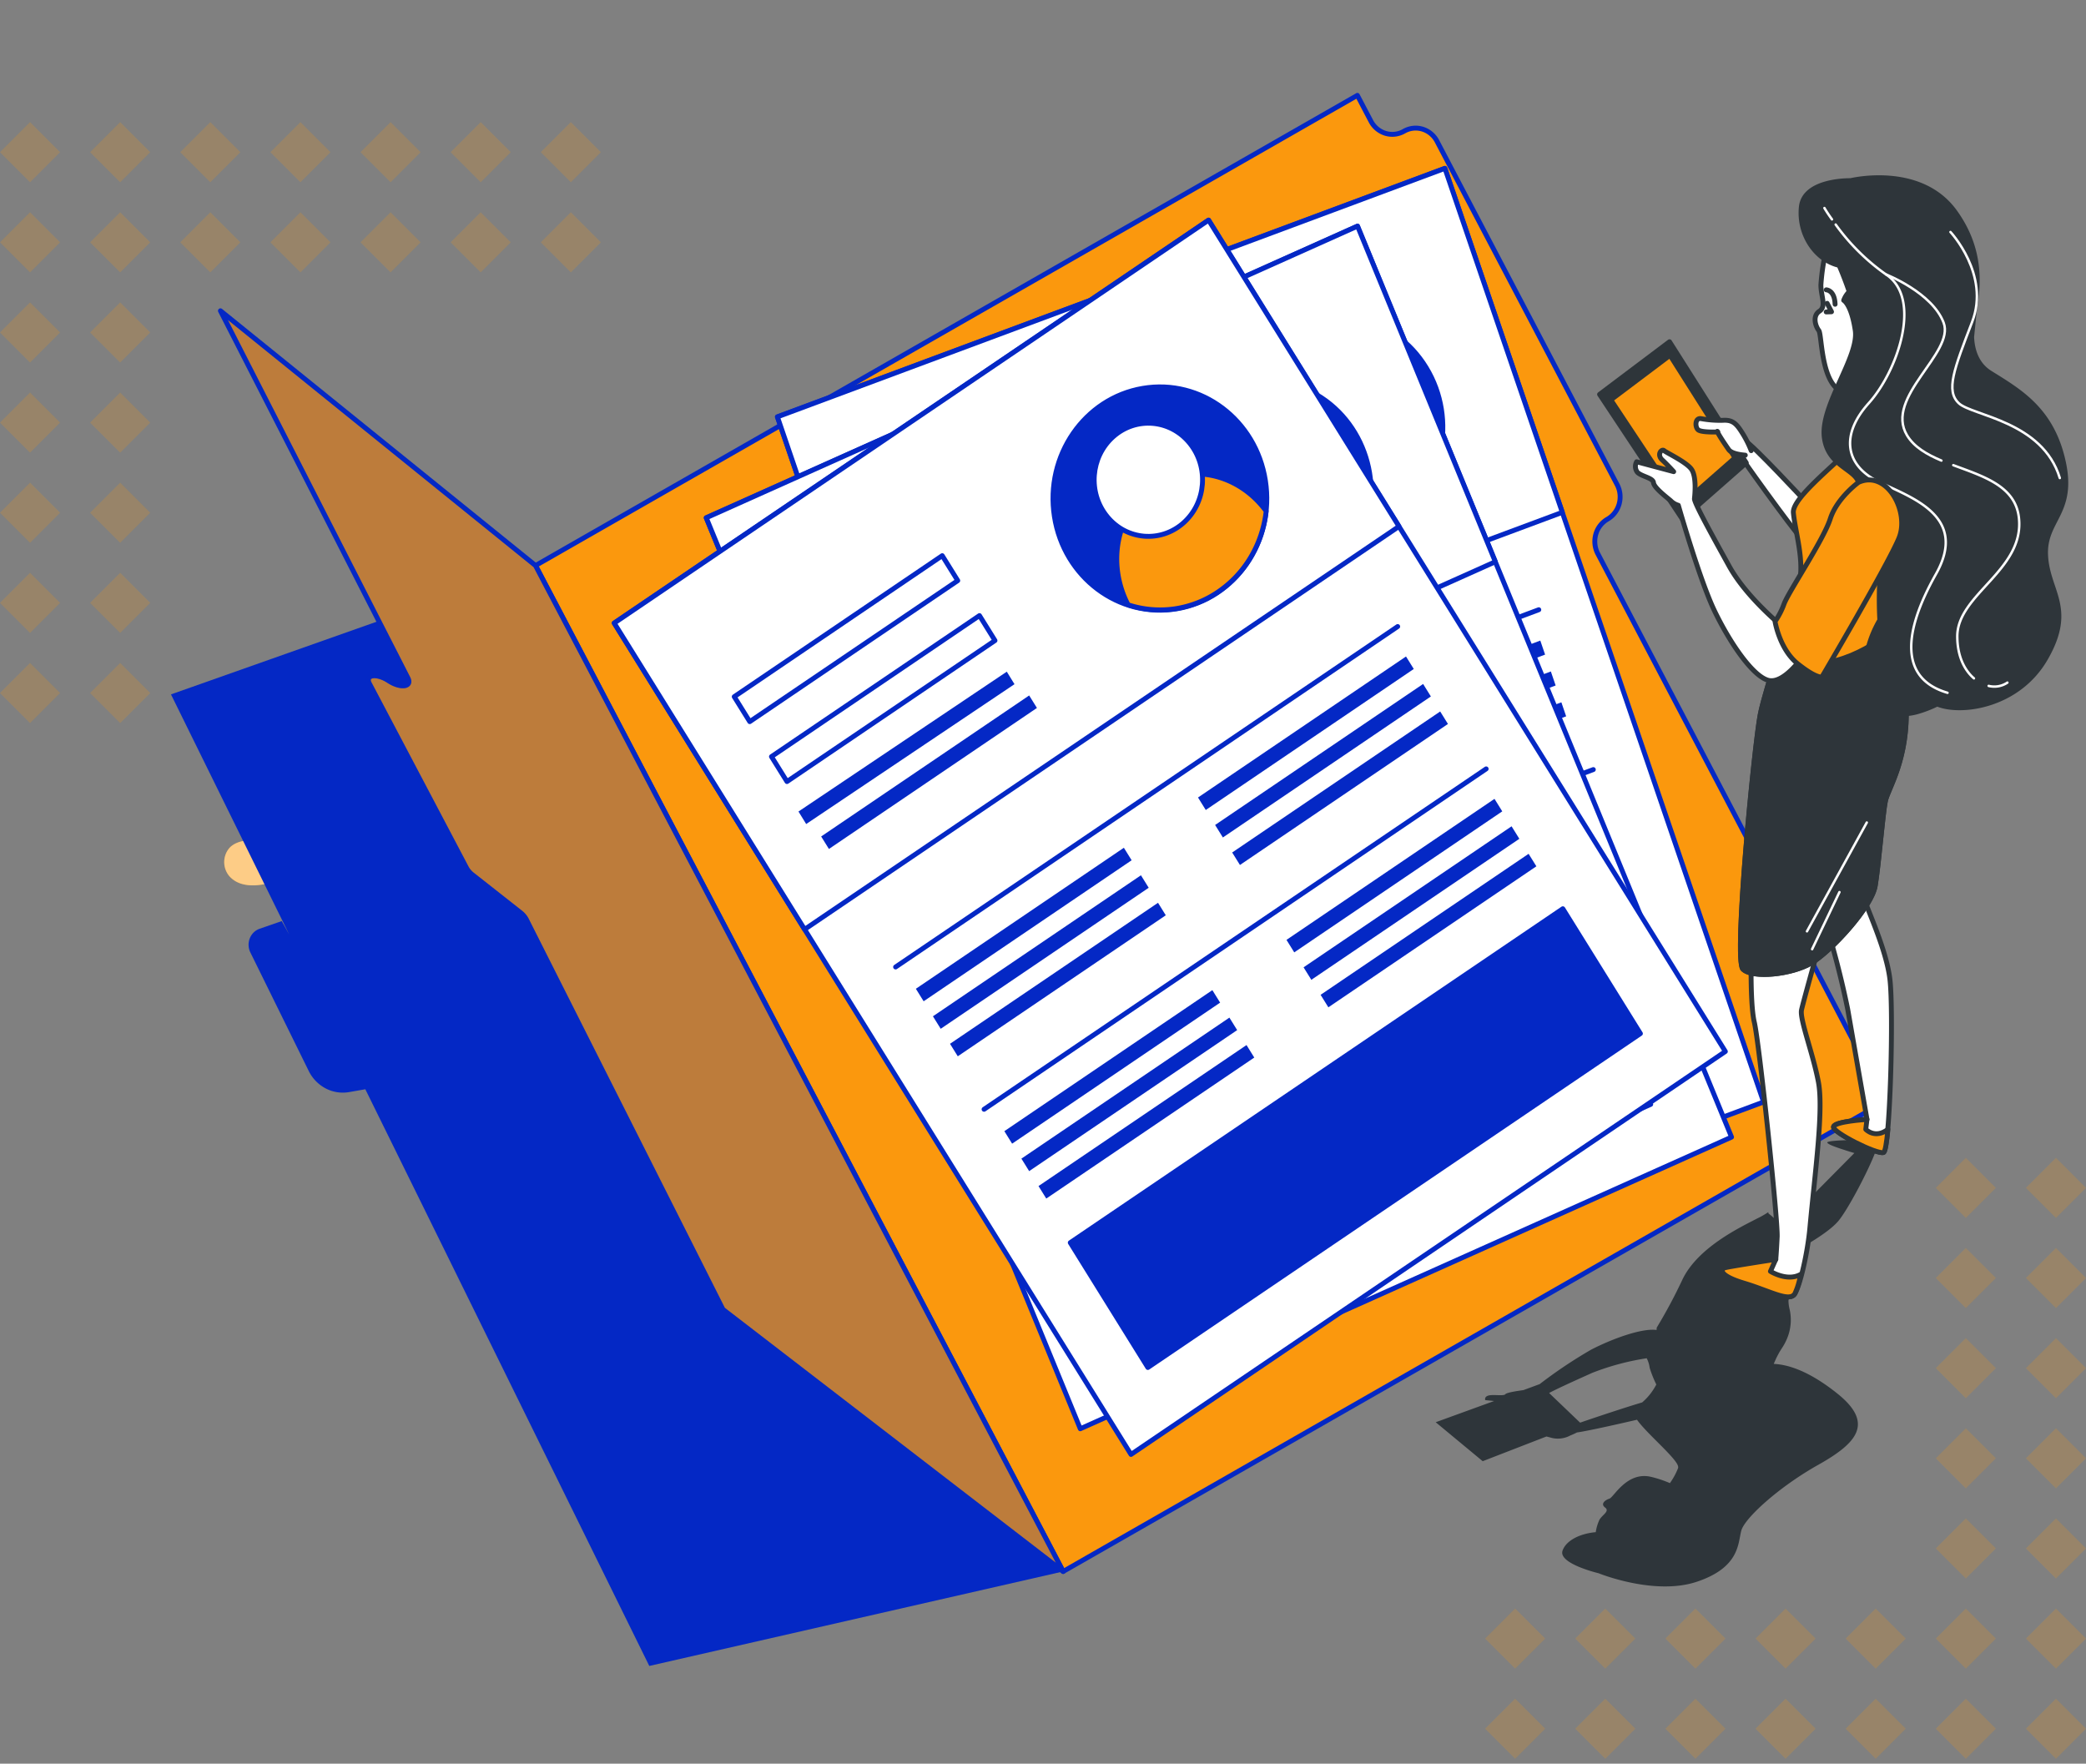 <svg width="427" height="361" fill="none" xmlns="http://www.w3.org/2000/svg"><rect width="100%" height="100%" fill="#808080" stroke="none"/><path d="M116.078 143.52s4.815-3.967 6.048-6.515c1.052-2.168 1.814-5.237.726-7.576a4.3 4.3 0 0 0-1.02-1.442 4.081 4.081 0 0 0-1.493-.884 3.959 3.959 0 0 0-3.336.395c-2.965 1.894-3.283 8.522-2.53 11.647.063.275 1.56 4.451 1.605 4.375ZM71.58 176.598c.191.19 3.628 2.785 3.628 2.718 0-.066 1.95-6.079 1.623-8.911-.272-2.415-1.26-5.417-3.382-6.714a4.048 4.048 0 0 0-1.613-.626 3.959 3.959 0 0 0-1.718.115 4.067 4.067 0 0 0-1.524.834c-.446.387-.81.867-1.067 1.41-1.45 3.314 1.75 8.968 4.054 11.174ZM172.436 149.534s-17.619 18.996-17.528 42.358c.09 23.362 17.882 42.169 17.882 42.169s17.619-18.996 17.52-42.33c-.1-23.333-17.874-42.197-17.874-42.197Z" fill="#FB980D"/><path d="M147.308 205.841c.235-.263.451-.545.644-.843 1.279-2.026 2.376-4.981 1.551-7.405a4.38 4.38 0 0 0-.849-1.561 4.157 4.157 0 0 0-1.384-1.065 3.978 3.978 0 0 0-3.362-.026c-2.394 1.184-3.573 5.19-3.827 8.466a33.714 33.714 0 0 0-2.548-.53c-.317-.748-.635-1.496-.961-2.244-.327-.748-.59-1.563-.907-2.349-.426-1.165-.807-2.386-1.188-3.608 1.397-.653 5.441-2.632 6.964-4.384 1.524-1.752 3.075-4.546 2.612-7.074a4.427 4.427 0 0 0-.611-1.68 4.236 4.236 0 0 0-1.215-1.274 4.033 4.033 0 0 0-1.606-.645 3.948 3.948 0 0 0-1.719.095c-3.346 1.032-5.314 7.282-5.377 10.53 0 .104 0 .796.118 1.62-.336-1.212-.68-2.406-.98-3.637-.861-3.494-1.632-7.083-2.421-10.672-.163-.748-.335-1.496-.508-2.245 1.179-.539 5.596-2.651 7.182-4.479 1.587-1.827 3.065-4.545 2.603-7.074a4.422 4.422 0 0 0-.609-1.682 4.212 4.212 0 0 0-1.214-1.275 4.018 4.018 0 0 0-1.608-.645 3.937 3.937 0 0 0-1.72.099c-3.337 1.032-5.305 7.282-5.377 10.53 0 .123.063.947.145 1.894-.453-1.951-.907-3.883-1.46-5.786a78.102 78.102 0 0 0-3.292-9.584c.417-.189 5.641-2.547 7.4-4.583 1.56-1.809 3.074-4.555 2.611-7.083a4.42 4.42 0 0 0-.613-1.678 4.229 4.229 0 0 0-1.215-1.272 4.039 4.039 0 0 0-1.605-.646 3.97 3.97 0 0 0-1.717.092c-3.346 1.042-5.314 7.282-5.378 10.54 0 .227.254 3.201.381 4.261v-.113a57.174 57.174 0 0 0-4.797-8.656 75.647 75.647 0 0 0-5.296-7.017c-1.732-2.093-3.445-3.892-4.978-5.473a81.48 81.48 0 0 0-2.339-2.311h.072c.064 0-1.632-4.063-1.759-4.309-1.569-2.841-6.175-7.301-9.585-6.525a4.08 4.08 0 0 0-1.553.787 4.276 4.276 0 0 0-1.11 1.379 4.491 4.491 0 0 0-.23 3.516c.762 2.444 3.355 4.101 5.559 4.887 2.203.786 7.182.426 8.397.312a81.648 81.648 0 0 1 2.394 2.453c1.487 1.619 3.156 3.447 4.842 5.568.454.568.907 1.193 1.37 1.79-.971-.843-2.322-1.97-2.467-2.064-2.63-1.752-8.696-3.514-11.38-1.184-.435.4-.785.891-1.026 1.442a4.467 4.467 0 0 0-.376 1.753 4.47 4.47 0 0 0 .341 1.761c.23.556.57 1.055.997 1.464 1.75 1.8 4.779 2.017 7.082 1.667 2.304-.35 6.702-3.172 7.627-3.788.997 1.345 1.995 2.746 2.947 4.271a56.169 56.169 0 0 1 4.534 8.646c.072.18.127.369.19.54-.408-.502-2.856-3.088-3.056-3.249-2.43-2.036-8.27-4.479-11.181-2.471a4.232 4.232 0 0 0-1.175 1.313 4.432 4.432 0 0 0-.56 1.7 4.491 4.491 0 0 0 .153 1.79c.171.579.456 1.114.839 1.57 1.55 1.989 4.534 2.557 6.864 2.462 2.721-.095 7.962-2.841 8.162-2.983a77.559 77.559 0 0 1 2.983 9.347c.598 2.348 1.115 4.735 1.614 7.178-.544-.644-2.829-3.04-3.011-3.201-2.43-2.036-8.27-4.479-11.19-2.471a4.25 4.25 0 0 0-1.172 1.314 4.448 4.448 0 0 0-.559 1.699 4.509 4.509 0 0 0 .152 1.79c.17.578.455 1.113.836 1.57 1.56 1.988 4.534 2.557 6.873 2.462 2.612-.095 7.69-2.737 8.162-2.964.226 1.098.453 2.197.671 3.305.716 3.598 1.414 7.216 2.203 10.757.281 1.231.59 2.434.907 3.637-.852-.947-2.439-2.604-2.584-2.728-2.431-2.045-8.279-4.488-11.19-2.481a4.238 4.238 0 0 0-1.176 1.314 4.433 4.433 0 0 0-.56 1.699 4.494 4.494 0 0 0 .153 1.791c.171.579.457 1.114.839 1.57 1.551 1.998 4.534 2.556 6.865 2.471 2.33-.085 6.647-2.216 7.853-2.841.535 1.998 1.097 3.968 1.75 5.881.299.814.544 1.667.907 2.434l.498 1.221-.68-.066s0 1.146.064 2.992c-2.567-1.893-6.266-3.551-8.669-2.395-.52.268-.98.648-1.351 1.114a4.396 4.396 0 0 0-.799 1.591 4.523 4.523 0 0 0-.109 1.794c.084.599.289 1.173.599 1.684.155.273.334.53.535.767a17.122 17.122 0 0 0 3.319 7.718c.127.152 1.868 1.837 2.784 2.671-.907-.493-1.759-.947-2.666-1.525-1.306-.757-2.666-1.6-3.99-2.415l-2.113-1.411c-.698-.445-1.315-.947-1.986-1.439-.97-.729-1.931-1.525-2.892-2.33.816-1.344 3.155-5.331 3.5-7.661.344-2.329.154-5.568-1.569-7.405a4.15 4.15 0 0 0-1.391-1.056 3.98 3.98 0 0 0-3.366 0 4.15 4.15 0 0 0-1.391 1.056c-2.24 2.841-.581 9.138 1.079 11.894.054.085.462.634.907 1.269a128.79 128.79 0 0 1-2.721-2.462c-2.557-2.424-5.096-4.972-7.653-7.51l-1.56-1.543c.698-1.127 3.265-5.426 3.627-7.86.363-2.434.155-5.568-1.559-7.415a4.144 4.144 0 0 0-1.392-1.056 3.975 3.975 0 0 0-3.365 0 4.14 4.14 0 0 0-1.392 1.056c-2.24 2.841-.58 9.129 1.08 11.885.054.104.544.748 1.097 1.467-1.406-1.354-2.82-2.699-4.271-3.977a73.068 73.068 0 0 0-7.808-6.098c.245-.398 3.355-5.379 3.754-8.088.345-2.405.154-5.568-1.569-7.405-.386-.45-.86-.81-1.388-1.056a3.983 3.983 0 0 0-1.681-.374c-.58 0-1.152.128-1.68.374a4.135 4.135 0 0 0-1.39 1.056c-2.249 2.841-.589 9.138 1.07 11.894.118.189 1.914 2.528 2.576 3.333l-.1-.066a52.616 52.616 0 0 0-8.57-4.46 72.169 72.169 0 0 0-8.16-2.841c-2.558-.748-4.934-1.26-7.037-1.705a129.107 129.107 0 0 0-3.183-.577h.063c.045 0-3.51-2.453-3.754-2.576-2.784-1.449-8.996-2.529-11.435.076a4.354 4.354 0 0 0-.876 1.546 4.5 4.5 0 0 0 .318 3.499c.285.527.673.986 1.138 1.347 1.932 1.6 4.96 1.487 7.255.88 2.294-.606 6.212-3.787 7.164-4.583a98.62 98.62 0 0 1 3.3.672c2.095.483 4.453 1.052 6.974 1.894.68.218 1.396.474 2.095.701-1.26-.132-2.984-.303-3.156-.303-3.11.066-9.068 2.083-10.111 5.578a4.483 4.483 0 0 0-.1 1.793 4.42 4.42 0 0 0 .61 1.679c.314.508.727.942 1.213 1.272.485.33 1.032.55 1.605.644 2.421.493 5.06-1.07 6.792-2.689 1.732-1.62 3.908-6.506 4.362-7.576 1.541.54 3.11 1.136 4.706 1.894a52.65 52.65 0 0 1 8.37 4.593c.154.104.3.236.453.341-.607-.18-4.017-.947-4.262-.947-3.101-.303-9.267 1.022-10.637 4.375a4.468 4.468 0 0 0 .134 3.503 4.27 4.27 0 0 0 1.065 1.406c.446.385.964.668 1.522.829 2.358.767 5.142-.483 7.037-1.894 2.185-1.628 5.114-6.998 5.223-7.197a72.96 72.96 0 0 1 7.427 6.08c1.74 1.619 3.446 3.324 5.141 5.057-.798-.218-3.962-.947-4.198-.947-3.102-.303-9.268 1.023-10.637 4.375a4.491 4.491 0 0 0 .137 3.505 4.291 4.291 0 0 0 1.063 1.408c.446.386.963.671 1.52.835 2.358.767 5.142-.483 7.037-1.894 2.131-1.591 4.96-6.714 5.205-7.15l2.304 2.368c2.493 2.595 4.987 5.208 7.526 7.708.907.862 1.814 1.686 2.666 2.51-1.206-.284-3.409-.767-3.627-.786-3.11-.294-9.268 1.032-10.646 4.384a4.478 4.478 0 0 0 .137 3.502c.257.541.619 1.02 1.064 1.405.445.385.963.669 1.519.832 2.349.767 5.142-.483 7.037-1.894 1.895-1.411 4.371-5.682 5.051-6.885a99.808 99.808 0 0 0 4.534 3.892c.68.512 1.342 1.08 2.022 1.535l2.004 1.401c1.397.947 2.721 1.752 4.027 2.557.662.417 1.296.786 1.949 1.184-1.179-.483-3.056-1.212-3.237-1.26-3.02-.786-9.313-.454-11.154 2.642a4.48 4.48 0 0 0-.363 3.494c.178.576.47 1.107.858 1.558.387.45.862.81 1.391 1.056 2.213 1.137 5.151.341 7.255-.757 2.285-1.212 5.731-5.682 6.148-6.213 1.605.947 3.174 1.894 4.652 2.69a202.14 202.14 0 0 0 10.084 5.284c8.705 7.86 20.956 8.731 20.956 8.731s.644-15.322-7.989-25.407a30.244 30.244 0 0 0-10.737-7.756Zm-15.533 14.934c.272-.625 2.358-5.493 2.503-8.239.48-.095.97-.199 1.441-.312a36.268 36.268 0 0 0 5.441 13.494c-1.587-.786-3.3-1.657-5.114-2.623-1.397-.72-2.82-1.496-4.271-2.32ZM211.502 202.905s-14.682.474-23.668 10.218c-8.987 9.745-8.869 25.086-8.869 25.086s14.681-.474 23.659-10.218c8.977-9.745 8.878-25.086 8.878-25.086Z" fill="#FB980D"/><g opacity=".5" fill="#fff"><path d="M116.078 143.52s4.815-3.967 6.048-6.515c1.052-2.168 1.814-5.237.726-7.576a4.3 4.3 0 0 0-1.02-1.442 4.081 4.081 0 0 0-1.493-.884 3.959 3.959 0 0 0-3.336.395c-2.965 1.894-3.283 8.522-2.53 11.647.063.275 1.56 4.451 1.605 4.375ZM71.58 176.598c.191.19 3.628 2.785 3.628 2.718 0-.066 1.95-6.079 1.623-8.911-.272-2.415-1.26-5.417-3.382-6.714a4.048 4.048 0 0 0-1.613-.626 3.959 3.959 0 0 0-1.718.115 4.067 4.067 0 0 0-1.524.834c-.446.387-.81.867-1.067 1.41-1.45 3.314 1.75 8.968 4.054 11.174ZM172.436 149.534s-17.619 18.996-17.528 42.358c.09 23.362 17.882 42.169 17.882 42.169s17.619-18.996 17.52-42.33c-.1-23.333-17.874-42.197-17.874-42.197Z"/><path d="M147.308 205.841c.235-.263.451-.545.644-.843 1.279-2.026 2.376-4.981 1.551-7.405a4.38 4.38 0 0 0-.849-1.561 4.157 4.157 0 0 0-1.384-1.065 3.978 3.978 0 0 0-3.362-.026c-2.394 1.184-3.573 5.19-3.827 8.466a33.714 33.714 0 0 0-2.548-.53c-.317-.748-.635-1.496-.961-2.244-.327-.748-.59-1.563-.907-2.349-.426-1.165-.807-2.386-1.188-3.608 1.397-.653 5.441-2.632 6.964-4.384 1.524-1.752 3.075-4.546 2.612-7.074a4.427 4.427 0 0 0-.611-1.68 4.236 4.236 0 0 0-1.215-1.274 4.033 4.033 0 0 0-1.606-.645 3.948 3.948 0 0 0-1.719.095c-3.346 1.032-5.314 7.282-5.377 10.53 0 .104 0 .796.118 1.62-.336-1.212-.68-2.406-.98-3.637-.861-3.494-1.632-7.083-2.421-10.672-.163-.748-.335-1.496-.508-2.245 1.179-.539 5.596-2.651 7.182-4.479 1.587-1.827 3.065-4.545 2.603-7.074a4.422 4.422 0 0 0-.609-1.682 4.212 4.212 0 0 0-1.214-1.275 4.018 4.018 0 0 0-1.608-.645 3.937 3.937 0 0 0-1.72.099c-3.337 1.032-5.305 7.282-5.377 10.53 0 .123.063.947.145 1.894-.453-1.951-.907-3.883-1.46-5.786a78.102 78.102 0 0 0-3.292-9.584c.417-.189 5.641-2.547 7.4-4.583 1.56-1.809 3.074-4.555 2.611-7.083a4.42 4.42 0 0 0-.613-1.678 4.229 4.229 0 0 0-1.215-1.272 4.039 4.039 0 0 0-1.605-.646 3.97 3.97 0 0 0-1.717.092c-3.346 1.042-5.314 7.282-5.378 10.54 0 .227.254 3.201.381 4.261v-.113a57.174 57.174 0 0 0-4.797-8.656 75.647 75.647 0 0 0-5.296-7.017c-1.732-2.093-3.445-3.892-4.978-5.473a81.48 81.48 0 0 0-2.339-2.311h.072c.064 0-1.632-4.063-1.759-4.309-1.569-2.841-6.175-7.301-9.585-6.525a4.08 4.08 0 0 0-1.553.787 4.276 4.276 0 0 0-1.11 1.379 4.491 4.491 0 0 0-.23 3.516c.762 2.444 3.355 4.101 5.559 4.887 2.203.786 7.182.426 8.397.312a81.648 81.648 0 0 1 2.394 2.453c1.487 1.619 3.156 3.447 4.842 5.568.454.568.907 1.193 1.37 1.79-.971-.843-2.322-1.97-2.467-2.064-2.63-1.752-8.696-3.514-11.38-1.184-.435.4-.785.891-1.026 1.442a4.467 4.467 0 0 0-.376 1.753 4.47 4.47 0 0 0 .341 1.761c.23.556.57 1.055.997 1.464 1.75 1.8 4.779 2.017 7.082 1.667 2.304-.35 6.702-3.172 7.627-3.788.997 1.345 1.995 2.746 2.947 4.271a56.169 56.169 0 0 1 4.534 8.646c.072.18.127.369.19.54-.408-.502-2.856-3.088-3.056-3.249-2.43-2.036-8.27-4.479-11.181-2.471a4.232 4.232 0 0 0-1.175 1.313 4.432 4.432 0 0 0-.56 1.7 4.491 4.491 0 0 0 .153 1.79c.171.579.456 1.114.839 1.57 1.55 1.989 4.534 2.557 6.864 2.462 2.721-.095 7.962-2.841 8.162-2.983a77.559 77.559 0 0 1 2.983 9.347c.598 2.348 1.115 4.735 1.614 7.178-.544-.644-2.829-3.04-3.011-3.201-2.43-2.036-8.27-4.479-11.19-2.471a4.25 4.25 0 0 0-1.172 1.314 4.448 4.448 0 0 0-.559 1.699 4.509 4.509 0 0 0 .152 1.79c.17.578.455 1.113.836 1.57 1.56 1.988 4.534 2.557 6.873 2.462 2.612-.095 7.69-2.737 8.162-2.964.226 1.098.453 2.197.671 3.305.716 3.598 1.414 7.216 2.203 10.757.281 1.231.59 2.434.907 3.637-.852-.947-2.439-2.604-2.584-2.728-2.431-2.045-8.279-4.488-11.19-2.481a4.238 4.238 0 0 0-1.176 1.314 4.433 4.433 0 0 0-.56 1.699 4.494 4.494 0 0 0 .153 1.791c.171.579.457 1.114.839 1.57 1.551 1.998 4.534 2.556 6.865 2.471 2.33-.085 6.647-2.216 7.853-2.841.535 1.998 1.097 3.968 1.75 5.881.299.814.544 1.667.907 2.434l.498 1.221-.68-.066s0 1.146.064 2.992c-2.567-1.893-6.266-3.551-8.669-2.395-.52.268-.98.648-1.351 1.114a4.396 4.396 0 0 0-.799 1.591 4.523 4.523 0 0 0-.109 1.794c.084.599.289 1.173.599 1.684.155.273.334.53.535.767a17.122 17.122 0 0 0 3.319 7.718c.127.152 1.868 1.837 2.784 2.671-.907-.493-1.759-.947-2.666-1.525-1.306-.757-2.666-1.6-3.99-2.415l-2.113-1.411c-.698-.445-1.315-.947-1.986-1.439-.97-.729-1.931-1.525-2.892-2.33.816-1.344 3.155-5.331 3.5-7.661.344-2.329.154-5.568-1.569-7.405a4.15 4.15 0 0 0-1.391-1.056 3.98 3.98 0 0 0-3.366 0 4.15 4.15 0 0 0-1.391 1.056c-2.24 2.841-.581 9.138 1.079 11.894.054.085.462.634.907 1.269a128.79 128.79 0 0 1-2.721-2.462c-2.557-2.424-5.096-4.972-7.653-7.51l-1.56-1.543c.698-1.127 3.265-5.426 3.627-7.86.363-2.434.155-5.568-1.559-7.415a4.144 4.144 0 0 0-1.392-1.056 3.975 3.975 0 0 0-3.365 0 4.14 4.14 0 0 0-1.392 1.056c-2.24 2.841-.58 9.129 1.08 11.885.054.104.544.748 1.097 1.467-1.406-1.354-2.82-2.699-4.271-3.977a73.068 73.068 0 0 0-7.808-6.098c.245-.398 3.355-5.379 3.754-8.088.345-2.405.154-5.568-1.569-7.405-.386-.45-.86-.81-1.388-1.056a3.983 3.983 0 0 0-1.681-.374c-.58 0-1.152.128-1.68.374a4.135 4.135 0 0 0-1.39 1.056c-2.249 2.841-.589 9.138 1.07 11.894.118.189 1.914 2.528 2.576 3.333l-.1-.066a52.616 52.616 0 0 0-8.57-4.46 72.169 72.169 0 0 0-8.16-2.841c-2.558-.748-4.934-1.26-7.037-1.705a129.107 129.107 0 0 0-3.183-.577h.063c.045 0-3.51-2.453-3.754-2.576-2.784-1.449-8.996-2.529-11.435.076a4.354 4.354 0 0 0-.876 1.546 4.5 4.5 0 0 0 .318 3.499c.285.527.673.986 1.138 1.347 1.932 1.6 4.96 1.487 7.255.88 2.294-.606 6.212-3.787 7.164-4.583a98.62 98.62 0 0 1 3.3.672c2.095.483 4.453 1.052 6.974 1.894.68.218 1.396.474 2.095.701-1.26-.132-2.984-.303-3.156-.303-3.11.066-9.068 2.083-10.111 5.578a4.483 4.483 0 0 0-.1 1.793 4.42 4.42 0 0 0 .61 1.679c.314.508.727.942 1.213 1.272.485.33 1.032.55 1.605.644 2.421.493 5.06-1.07 6.792-2.689 1.732-1.62 3.908-6.506 4.362-7.576 1.541.54 3.11 1.136 4.706 1.894a52.65 52.65 0 0 1 8.37 4.593c.154.104.3.236.453.341-.607-.18-4.017-.947-4.262-.947-3.101-.303-9.267 1.022-10.637 4.375a4.468 4.468 0 0 0 .134 3.503 4.27 4.27 0 0 0 1.065 1.406c.446.385.964.668 1.522.829 2.358.767 5.142-.483 7.037-1.894 2.185-1.628 5.114-6.998 5.223-7.197a72.96 72.96 0 0 1 7.427 6.08c1.74 1.619 3.446 3.324 5.141 5.057-.798-.218-3.962-.947-4.198-.947-3.102-.303-9.268 1.023-10.637 4.375a4.491 4.491 0 0 0 .137 3.505 4.291 4.291 0 0 0 1.063 1.408c.446.386.963.671 1.52.835 2.358.767 5.142-.483 7.037-1.894 2.131-1.591 4.96-6.714 5.205-7.15l2.304 2.368c2.493 2.595 4.987 5.208 7.526 7.708.907.862 1.814 1.686 2.666 2.51-1.206-.284-3.409-.767-3.627-.786-3.11-.294-9.268 1.032-10.646 4.384a4.478 4.478 0 0 0 .137 3.502c.257.541.619 1.02 1.064 1.405.445.385.963.669 1.519.832 2.349.767 5.142-.483 7.037-1.894 1.895-1.411 4.371-5.682 5.051-6.885a99.808 99.808 0 0 0 4.534 3.892c.68.512 1.342 1.08 2.022 1.535l2.004 1.401c1.397.947 2.721 1.752 4.027 2.557.662.417 1.296.786 1.949 1.184-1.179-.483-3.056-1.212-3.237-1.26-3.02-.786-9.313-.454-11.154 2.642a4.48 4.48 0 0 0-.363 3.494c.178.576.47 1.107.858 1.558.387.45.862.81 1.391 1.056 2.213 1.137 5.151.341 7.255-.757 2.285-1.212 5.731-5.682 6.148-6.213 1.605.947 3.174 1.894 4.652 2.69a202.14 202.14 0 0 0 10.084 5.284c8.705 7.86 20.956 8.731 20.956 8.731s.644-15.322-7.989-25.407a30.244 30.244 0 0 0-10.737-7.756Zm-15.533 14.934c.272-.625 2.358-5.493 2.503-8.239.48-.095.97-.199 1.441-.312a36.268 36.268 0 0 0 5.441 13.494c-1.587-.786-3.3-1.657-5.114-2.623-1.397-.72-2.82-1.496-4.271-2.32ZM211.502 202.905s-14.682.474-23.668 10.218c-8.987 9.745-8.869 25.086-8.869 25.086s14.681-.474 23.659-10.218c8.977-9.745 8.878-25.086 8.878-25.086Z"/></g><path d="m173.162 212.782 14.418-13.532-.617-.72-13.81 12.964-.073-17.746.082.057 12.187-18.618-.762-.549-11.507 17.576-.181-42.68h-.925l.118 28.977-9.177-8.295-.599.729 9.785 8.845.081 20.72-13.91-12.86-.608.729 14.527 13.418.073 18.864-10.456-8.57-.562.767 11.027 9.034.054 12.141h.925l-.09-21.251ZM159.877 218.01l-.916-.114-1.161 10.72-6.193-7.226h.018l-1.578-12.973-.916.123 1.406 11.6-15.389-17.964-.689.644 10.446 12.188-6.61.085.009.966 7.418-.095 7.317 8.551-10.337.01v.966l11.163-.01 6.656 7.766-7.291.464.063.956 8.017-.502 4.434 5.18.689-.644-7.808-9.119 1.252-11.572ZM194.716 221.826l12.279-2.595-.191-.947-10.972 2.32 15.996-17.358-.662-.672-10.855 11.78-.58-6.875-.916.086.644 7.717-7.617 8.258-.78-10.767-.925.076.843 11.629-6.919 7.509-.979-7.557-.925.123 1.088 8.324-4.615 5 .662.663 8.125-8.807 11.144.445.037-.966-10.32-.407 6.438-6.988v.009Z" fill="#fff"/><path d="M217.622 321.663 109.621 115.762 35 142.135l24.203 49.148-1.533-2.746-4.534 1.572a3.282 3.282 0 0 0-1.212.756c-.347.34-.62.755-.798 1.215a3.586 3.586 0 0 0 .124 2.877l11.934 24.234a8.03 8.03 0 0 0 3.464 3.587 7.557 7.557 0 0 0 4.824.759l3.31-.577L132.908 341l84.714-19.337Z" fill="#0428C5"/><path d="M287.393 26.86a4.809 4.809 0 0 1-3.796.43 5.042 5.042 0 0 1-2.978-2.495l-2.766-5.275-168.232 96.242 108.002 205.901 168.24-96.232-58.797-112.094a5.41 5.41 0 0 1-.411-3.959 5.17 5.17 0 0 1 2.387-3.105 5.05 5.05 0 0 0 1.493-1.306c.41-.533.716-1.146.9-1.803a5.449 5.449 0 0 0 .17-2.026 5.356 5.356 0 0 0-.586-1.939l-36.862-70.275a5.033 5.033 0 0 0-2.973-2.494 4.798 4.798 0 0 0-3.791.43Z" fill="#FB980D" stroke="#0428C5" stroke-linecap="round" stroke-linejoin="round"/><path d="M295.761 34.456 159.13 85.32l65.237 191.11 136.631-50.863-65.237-191.11Z" fill="#fff" stroke="#0428C5" stroke-linecap="round" stroke-linejoin="round"/><path d="M295.769 34.464 159.137 85.327l24.034 70.405 136.631-50.863-24.033-70.405Z" fill="#fff" stroke="#0428C5" stroke-linecap="round" stroke-linejoin="round"/><path d="M285.193 106.795c10.203-6.764 13.223-20.884 6.746-31.538-6.478-10.655-19.999-13.808-30.201-7.044-10.203 6.764-13.222 20.884-6.745 31.538 6.477 10.654 19.998 13.808 30.2 7.044Z" fill="#0428C5" stroke="#0428C5" stroke-linecap="round" stroke-linejoin="round"/><path d="M280.809 109.057a21.734 21.734 0 0 0 8.075-5.307 22.95 22.95 0 0 0 5.137-8.396c-3.799-8.882-13.085-13.513-21.446-10.416-8.361 3.096-12.74 12.84-10.301 22.225a21.202 21.202 0 0 0 9.065 3.113 20.976 20.976 0 0 0 9.47-1.219Z" fill="#fff" stroke="#0428C5" stroke-linecap="round" stroke-linejoin="round"/><path d="M279.344 91.94c4.59-4.235 5.023-11.554.968-16.348-4.055-4.793-11.064-5.246-15.654-1.011s-5.024 11.554-.969 16.347c4.056 4.794 11.064 5.247 15.655 1.012ZM227.521 88.113l-47.816 17.8 1.958 5.736 47.816-17.8-1.958-5.736ZM232.232 101.894l-47.816 17.8 1.958 5.736 47.816-17.801-1.958-5.735Z" fill="#fff" stroke="#0428C5" stroke-linecap="round" stroke-linejoin="round"/><path d="m236.141 113.364-47.816 17.8.98 2.872 47.816-17.8-.98-2.872ZM238.493 120.255l-47.816 17.801.98 2.872 47.816-17.8-.98-2.873ZM250.444 155.266l-47.816 17.801.98 2.872 47.816-17.8-.98-2.873ZM252.594 161.586l-47.816 17.8.981 2.873 47.816-17.801-.981-2.872ZM254.754 167.896l-47.816 17.801.98 2.872 47.816-17.8-.98-2.873ZM315.297 131.12l-47.816 17.8.981 2.873 47.816-17.801-.981-2.872ZM317.457 137.44l-47.816 17.8.98 2.872 47.816-17.8-.98-2.872ZM319.608 143.753l-47.816 17.8.98 2.873 47.816-17.801-.98-2.872Z" fill="#0428C5"/><path d="m199.559 167.76 115.428-42.955" stroke="#0428C5" stroke-linecap="round" stroke-linejoin="round"/><path d="m261.612 187.982-47.816 17.8.981 2.872 47.816-17.8-.981-2.872ZM263.763 194.305l-47.816 17.8.981 2.872 47.816-17.8-.981-2.872ZM265.923 200.615l-47.816 17.8.98 2.873 47.816-17.801-.98-2.872ZM326.466 163.839l-47.816 17.8.98 2.872 47.816-17.8-.98-2.872ZM328.625 170.158l-47.816 17.801.981 2.872 47.816-17.8-.981-2.873ZM330.776 176.472l-47.816 17.8.981 2.872 47.816-17.8-.981-2.872Z" fill="#0428C5"/><path d="m210.722 200.478 115.427-42.955" stroke="#0428C5" stroke-linecap="round" stroke-linejoin="round"/><path d="m335.085 189.089-113.228 42.15 9.796 28.696 113.227-42.151-9.795-28.695Z" fill="#0428C5" stroke="#0428C5" stroke-linecap="round" stroke-linejoin="round"/><path d="m277.877 46.285-133.313 59.698 76.567 186.469 133.314-59.698-76.568-186.47Z" fill="#fff" stroke="#0428C5" stroke-linecap="round" stroke-linejoin="round"/><path d="M277.884 46.288 144.57 105.986l28.208 68.695 133.314-59.698-28.208-68.695Z" fill="#fff" stroke="#0428C5" stroke-linecap="round" stroke-linejoin="round"/><path d="M277.3 112.904c6.451-10.672 3.395-24.784-6.824-31.52-10.219-6.736-23.733-3.545-30.183 7.127-6.45 10.672-3.395 24.784 6.824 31.52 10.219 6.736 23.733 3.545 30.183-7.127Z" fill="#0428C5" stroke="#0428C5" stroke-linecap="round" stroke-linejoin="round"/><path d="M267.425 121.718a21.897 21.897 0 0 0 7.739-5.828 23.11 23.11 0 0 0 4.62-8.717c-4.316-8.608-13.865-12.633-22.017-8.978-8.152 3.656-11.943 13.646-8.95 22.851a21.126 21.126 0 0 0 9.232 2.509 21.049 21.049 0 0 0 9.376-1.837Z" fill="#fff" stroke="#0428C5" stroke-linecap="round" stroke-linejoin="round"/><path d="M264.647 104.993c4.478-4.363 4.722-11.692.544-16.369-4.178-4.677-11.196-4.932-15.674-.569-4.479 4.363-4.723 11.692-.545 16.369s11.196 4.932 15.675.569ZM212.985 104.305l-46.655 20.892 2.298 5.597 46.654-20.892-2.297-5.597ZM218.506 117.744l-46.654 20.892 2.298 5.597 46.654-20.892-2.298-5.597Z" fill="#fff" stroke="#0428C5" stroke-linecap="round" stroke-linejoin="round"/><path d="m223.108 128.94-46.655 20.892 1.151 2.802 46.654-20.892-1.15-2.802ZM225.866 135.661l-46.654 20.892 1.15 2.802 46.655-20.892-1.151-2.802ZM239.898 169.822l-46.655 20.892 1.151 2.803 46.654-20.893-1.15-2.802ZM242.427 175.981l-46.654 20.892 1.15 2.802 46.655-20.892-1.151-2.802ZM244.949 182.153l-46.655 20.892 1.151 2.802 46.655-20.892-1.151-2.802ZM303.17 141.498l-46.655 20.892 1.151 2.803 46.655-20.892-1.151-2.803ZM305.696 147.648l-46.654 20.892 1.15 2.803 46.655-20.892-1.151-2.803ZM308.235 153.816l-46.654 20.892 1.15 2.803 46.655-20.892-1.151-2.803Z" fill="#0428C5"/><path d="m189.856 185.62 112.626-50.426" stroke="#0428C5" stroke-linecap="round" stroke-linejoin="round"/><path d="m253.001 201.75-46.655 20.892 1.151 2.803 46.654-20.892-1.15-2.803ZM255.536 207.9l-46.655 20.892 1.151 2.803 46.655-20.892-1.151-2.803ZM258.066 214.069l-46.655 20.892 1.151 2.802 46.655-20.892-1.151-2.802ZM316.287 173.414l-46.655 20.892 1.151 2.803 46.655-20.892-1.151-2.803ZM318.813 179.564l-46.654 20.892 1.15 2.803 46.655-20.892-1.151-2.803ZM321.335 185.736l-46.655 20.892 1.151 2.803 46.655-20.892-1.151-2.803Z" fill="#0428C5"/><path d="m202.959 217.543 112.626-50.427" stroke="#0428C5" stroke-linecap="round" stroke-linejoin="round"/><path d="m326.399 198.047-110.478 49.472 11.497 27.999 110.478-49.472-11.497-27.999Z" fill="#0428C5" stroke="#0428C5" stroke-linecap="round" stroke-linejoin="round"/><path d="M247.392 45.051 125.726 127.53l105.786 170.177 121.666-82.479L247.392 45.051Z" fill="#fff" stroke="#0428C5" stroke-linecap="round" stroke-linejoin="round"/><path d="m247.397 45.06-121.666 82.478 38.972 62.694 121.666-82.479-38.972-62.694Z" fill="#fff" stroke="#0428C5" stroke-linecap="round" stroke-linejoin="round"/><path d="M240.94 124.601c11.928-2.025 20.027-13.764 18.089-26.22-1.939-12.457-13.18-20.914-25.108-18.89-11.928 2.025-20.027 13.764-18.089 26.22 1.939 12.457 13.18 20.914 25.108 18.89Z" fill="#0428C5" stroke="#0428C5" stroke-linecap="round" stroke-linejoin="round"/><path d="M249.361 121.15a22.377 22.377 0 0 0 6.681-7.115 23.48 23.48 0 0 0 3.14-9.41c-5.659-7.727-15.724-9.98-23.16-4.943-7.436 5.038-9.558 15.568-5.106 24.11a20.943 20.943 0 0 0 9.506.837 21.261 21.261 0 0 0 8.939-3.479Z" fill="#FB980D" stroke="#0428C5" stroke-linecap="round" stroke-linejoin="round"/><path d="M242.259 107.022c4.663-4.148 5.222-11.458 1.25-16.327-3.972-4.869-10.972-5.453-15.634-1.305-4.663 4.148-5.222 11.458-1.25 16.327 3.972 4.869 10.972 5.453 15.634 1.305ZM192.875 113.738l-42.579 28.865 3.175 5.107 42.578-28.864-3.174-5.108ZM200.496 126.004l-42.578 28.865 3.175 5.107 42.578-28.864-3.175-5.108Z" fill="#fff" stroke="#0428C5" stroke-linecap="round" stroke-linejoin="round"/><path d="m206.089 137.484-42.641 28.626 1.576 2.562 42.642-28.627-1.577-2.561ZM210.669 142.353l-42.579 28.864 1.59 2.558 42.579-28.865-1.59-2.557ZM230.054 173.528l-42.578 28.864 1.59 2.558 42.578-28.864-1.59-2.558ZM233.549 179.159l-42.579 28.864 1.59 2.558 42.578-28.865-1.589-2.557ZM237.043 184.789l-42.578 28.865 1.59 2.557 42.578-28.864-1.59-2.558ZM287.807 134.374l-42.578 28.865 1.589 2.557 42.579-28.864-1.59-2.558ZM291.309 140l-42.578 28.864 1.59 2.558 42.578-28.865-1.59-2.557ZM294.804 145.63l-42.579 28.865 1.59 2.557 42.578-28.864-1.589-2.558Z" fill="#0428C5"/><path d="m183.327 197.931 102.778-69.688" stroke="#0428C5" stroke-linecap="round" stroke-linejoin="round"/><path d="m248.167 202.671-42.578 28.865 1.59 2.558 42.578-28.865-1.59-2.558ZM251.656 208.294l-42.578 28.865 1.59 2.557 42.578-28.864-1.59-2.558ZM255.159 213.91l-42.579 28.865 1.59 2.557 42.578-28.864-1.589-2.558ZM305.92 163.517l-42.579 28.865 1.59 2.558 42.579-28.865-1.59-2.558ZM309.417 169.135 266.839 198l1.589 2.557 42.579-28.864-1.59-2.558ZM312.902 174.766l-42.578 28.864 1.59 2.558 42.578-28.864-1.59-2.558Z" fill="#0428C5"/><path d="m201.436 227.06 102.778-69.679" stroke="#0428C5" stroke-linecap="round" stroke-linejoin="round"/><path d="m319.908 186.007-100.826 68.351 15.884 25.553 100.826-68.351-15.884-25.553Z" fill="#0428C5" stroke="#0428C5" stroke-linecap="round" stroke-linejoin="round"/><path d="m109.621 115.762-64.492-52.14 38.376 75.18c.907 1.818-1.496 2.159-3.944.549-2.476-1.619-4.915-1.26-3.945.578l19.904 37.784a4.667 4.667 0 0 0 1.225 1.373l9.721 7.652c.505.372.929.853 1.242 1.411l40.271 79.877 69.653 53.637-108.011-205.901Z" fill="#FB980D" stroke="#0428C5" stroke-linecap="round" stroke-linejoin="round"/><path opacity=".25" d="m109.621 115.762-64.492-52.14 38.376 75.18c.907 1.818-1.496 2.159-3.944.549-2.476-1.619-4.915-1.26-3.945.578l19.904 37.784a4.667 4.667 0 0 0 1.225 1.373l9.721 7.652c.505.372.929.853 1.242 1.411l40.271 79.877 69.653 53.637-108.011-205.901Z" fill="#0428C5" stroke="#0428C5" stroke-linecap="round" stroke-linejoin="round"/><path d="M384.321 233.759a.135.135 0 0 0-.072-.076c-1.061-.483-9.975-.398-10.211.152 0 .066.046.151.182.246.19.125.39.232.598.322.254.113.562.236.907.36.345.123.671.246 1.025.359l1.514.493.798.246.526.152-9.231 9.327a70.779 70.779 0 0 1-6.049 5.152l-.417-.436a20.427 20.427 0 0 0-1.913-1.704v-.246c-.782.519-1.597.981-2.44 1.382-3.155 1.657-12.006 5.805-15.162 12.453a105.06 105.06 0 0 1-5.259 9.829v.436h-.254c-3.056-.275-8.878 1.847-13.158 4.053a95.927 95.927 0 0 0-10.537 7.055l-3.319 1.222c-1.206.18-3.418.473-3.727.861-.308.389-2.457 0-3.409.247-.953.246-.681.947-.681.947l1.814.18-11.961 4.346 9.622 7.974 13.049-5.057.698.18a5.367 5.367 0 0 0 4.189-.388c.461-.181.912-.386 1.351-.616 2.413-.331 9.749-2.017 12.297-2.604 1.913 2.708 7.372 7.263 8.306 9.233.044.104.081.212.109.322v.076a.538.538 0 0 1 0 .246 14.293 14.293 0 0 1-1.678 3.096 23.703 23.703 0 0 0-3.835-1.278c-4.961-1.193-7.672 4.186-8.534 4.451-.861.265-1.913 1.06-.906 1.818 1.006.758-.517 1.458-1.134 2.481a8.966 8.966 0 0 0-.771 2.566c-3.273.294-6.075 1.705-6.801 3.788-.907 2.661 7.354 4.612 7.354 4.612s11.435 4.669 20.159 1.743c8.723-2.927 8.388-7.804 9.068-10.417.68-2.614 7.799-9.044 15.788-13.523 7.989-4.479 11.462-8.523 3.863-14.593-4.988-3.987-9.377-5.9-12.995-6.051.091-.227.19-.455.29-.673l.182-.416c.108-.237.235-.464.353-.701l.182-.341c.19-.341.389-.672.607-1.004.379-.562.71-1.157.989-1.78a9.859 9.859 0 0 0 .662-6.184 7.951 7.951 0 0 1-.254-1.837c.181-1.24 2.158-6.117 2.666-8.286a1.915 1.915 0 0 0 0-.454 4.98 4.98 0 0 0-.544-1.743c2.04-1.269 6.148-3.579 8.034-5.767 1.886-2.188 6.012-9.981 7.554-13.977.063-.161.117-.322.172-.474.054-.142.1-.293.145-.426.036-.133.073-.256.109-.369v-.048c0-.094.054-.199.072-.284a.094.094 0 0 1 0-.047V234.071a.762.762 0 0 0 0-.151v-.076s.028-.057.018-.085Zm-48.178 53.305c-2.802.815-9.259 2.945-12.696 4.138l-6.347-6.07c1.541-.833 4.96-2.386 8.841-4.129a51.871 51.871 0 0 1 11.136-2.982c.315.609.521 1.273.607 1.96a23.045 23.045 0 0 0 1.36 3.409 12.214 12.214 0 0 1-2.901 3.674Z" fill="#2E353A"/><path d="M373.458 188.171a184.52 184.52 0 0 1 4.761 18.39c1.278 7.321 3.953 22.558 3.953 22.558s-6.728.397-6.846 1.543c-.118 1.146 8.878 5.682 10.22 5.237 1.342-.445 2.112-29.034 1.305-35.531-.807-6.496-5.105-15.151-5.44-17.102-.336-1.951-1.07-5.748-1.07-5.748l-6.883 10.653Z" fill="#fff" stroke="#2E353A" stroke-linecap="round" stroke-linejoin="round"/><path d="M385.546 235.899c.335-.104.634-1.894.906-4.735-2.638 2.027-4.534 0-4.534 0l.245-2.026s-6.728.397-6.846 1.543c-.118 1.146 8.886 5.654 10.229 5.218Z" fill="#FB980D" stroke="#2E353A" stroke-linecap="round" stroke-linejoin="round"/><path d="M369.459 102.517s-10.682-11.496-12.269-12.31c-1.587-.815-2.14.946-1.687 1.94.454.995 11.317 16.033 13.158 17.993 1.841 1.961.798-7.623.798-7.623Z" fill="#fff" stroke="#2E353A" stroke-linecap="round" stroke-linejoin="round"/><path d="m341.747 69.95-14.319 10.777 16.939 25.521 13.095-11.505-15.715-24.792Z" fill="#2E353A" stroke="#2E353A" stroke-linecap="round" stroke-linejoin="round"/><path d="m341.846 72.725-12.115 9.12 14.337 21.6 11.081-9.735-13.303-20.985Z" fill="#FB980D" stroke="#2E353A" stroke-linecap="round" stroke-linejoin="round"/><path d="M358.468 92.243a21.012 21.012 0 0 0-1.704-3.429c-1.179-1.893-1.932-2.907-4.009-2.784a21.72 21.72 0 0 1-4.606-.35c-1.188-.133-1.206 1.657-.581 2.273.626.615 4.081.464 4.081.464-.354-.483-.091.303 2.195 3.589.643.947 2.901 1.108 3.409 1.165" fill="#fff"/><path d="M358.468 92.243a21.012 21.012 0 0 0-1.704-3.429c-1.179-1.893-1.932-2.907-4.009-2.784a21.72 21.72 0 0 1-4.606-.35c-1.188-.133-1.206 1.657-.581 2.273.626.615 4.081.464 4.081.464-.354-.483-.091.303 2.195 3.589.643.947 2.901 1.108 3.409 1.165" stroke="#2E353A" stroke-linecap="round" stroke-linejoin="round"/><path d="M373.793 51.21a45.192 45.192 0 0 0-1.061 7.121c0 2.273 1.179 4.394-.29 5.36-1.469.966-.852 3.03-.136 3.959.717.928.345 12.68 6.049 12.765 5.704.085 11.19-2.983 12.35-6.26 1.161-3.276 4.036-12.604.418-16.998-3.619-4.394-13.992-11.818-17.33-5.947Z" fill="#fff" stroke="#2E353A" stroke-linecap="round" stroke-linejoin="round"/><path d="m374.011 62.09.897 1.724-1.087.038M373.83 59.325s1.704 0 1.813 2.955" stroke="#2E353A" stroke-linecap="round" stroke-linejoin="round"/><path d="M382.889 78.653a48.905 48.905 0 0 1 0 7.955c-.068.432-.233.84-.481 1.193a45.386 45.386 0 0 1 9.068-5.047l.907-.36a104.487 104.487 0 0 1-.689-12.112l-8.805 8.371ZM358.559 192.007s-.49 12.831.544 17.216c1.034 4.384 4.851 40.653 4.688 43.93-.163 3.276-.29 4.621-.29 4.621s-9.44 1.44-10.401 1.724c-.961.284-1.279 1.6 3.945 3.163 5.223 1.562 9.24 3.958 10.355 2.149 1.116-1.809 2.63-8.523 3.074-13.418 1.043-11.364 2.83-24.129 1.76-29.868-1.07-5.739-3.854-12.879-3.473-14.773.38-1.894 6.275-22.727 6.275-22.727l-16.477 7.983Z" fill="#fff" stroke="#2E353A" stroke-linecap="round" stroke-linejoin="round"/><path d="M367.4 264.81c.576-1.248.97-2.579 1.17-3.949-2.766 1.525-6.166-.634-6.166-.634l1.097-2.453s-9.44 1.44-10.401 1.724c-.961.284-1.279 1.6 3.945 3.163 5.223 1.562 9.24 3.958 10.355 2.149ZM382.889 78.653a48.905 48.905 0 0 1 0 7.955c-.381 3.646-16.187 14.337-15.788 18.362.399 4.025 2.258 9.631 1.215 14.337-1.043 4.707-6.828 21.089-7.98 26.923-1.151 5.833-5.531 50.189-3.554 52.14 1.976 1.951 9.975 1.127 14.001-1.25s12.341-11.364 13.076-15.824c.734-4.46 1.56-14.877 2.095-17.377.535-2.5 4.697-8.523 4.235-19.678-.463-11.155 3.391-24.621 4.298-33.305.907-8.684 0-20.455-1.442-25.161-1.442-4.707-1.369-15.493-1.369-15.493l-8.787 8.371Z" fill="#FB980D" stroke="#2E353A" stroke-linecap="round" stroke-linejoin="round"/><path d="M383.841 181.296c.744-4.46 1.56-14.877 2.095-17.377.535-2.5 4.697-8.523 4.235-19.678-.263-6.118.788-12.936 1.94-19.29-3.02 2.992-10.882 9.962-19.27 10.777-6.066.596-8.043-1.25-8.614-2.974-1.678 5.284-3.346 10.635-3.909 13.476-1.16 5.833-5.531 50.189-3.554 52.14 1.976 1.951 9.975 1.127 14.001-1.25s12.341-11.364 13.076-15.824Z" fill="#2E353A" stroke="#2E353A" stroke-linecap="round" stroke-linejoin="round"/><path d="m382.127 168.361-12.242 22.272M376.532 182.603l-5.595 11.686" stroke="#fff" stroke-width=".5" stroke-linecap="round" stroke-linejoin="round"/><path d="M422.335 94.449c-2.367-10.71-9.068-14.413-14.981-18.116-2.72-1.695-3.627-4.593-3.754-7.244l-.299 2.84a18.345 18.345 0 0 1 0-4.043c.1-.625.227-1.297.372-2.026a17.275 17.275 0 0 0-.091 3.191l.608-5.928v.066c.906-5.312 1.314-12.386-4.018-19.801-7.118-9.905-21.355-6.411-21.355-6.411s-9.494-.237-10.084 5.379c-.589 5.615 2.947 10.843 7.726 11.96 0 0 .971 2.16 2.077 5.388a4.75 4.75 0 0 0-1.134 1.771s1.578.824 2.367 6.175c.789 5.35-7.1 15.236-6.348 21.78.753 6.544 7.491 6.629 7.092 10.294-.399 3.664-5.124 2.841-4.725 7.405.281 3.248 5.641 7.349 9.068 10.322a78.534 78.534 0 0 0-.063 9.47 22.622 22.622 0 0 0-3.111 11.932c.236 6.098 5.632 8.267 10.755 6.837a23.862 23.862 0 0 0 4.099-1.591c4.824 2.027 16.558.464 22.199-9.356 5.912-10.294.39-13.589 0-20.995-.39-7.405 5.967-8.598 3.6-19.299Z" fill="#2E353A" stroke="#2E353A" stroke-linecap="round" stroke-linejoin="round"/><path d="M375.761 45.964a43.457 43.457 0 0 0 10.311 10.218c7.49 4.943 2.366 19.763-3.546 26.344-5.912 6.582-4.734 12.766 1.968 16.052 6.701 3.286 18.526 6.998 11.788 18.939-6.737 11.942-7.49 21.402 2.367 24.29M373.458 42.583s.544.947 1.541 2.32M407.073 140.396a4.792 4.792 0 0 0 3.836-.672M399.837 95.216c6.112 2.292 12.696 4.224 13.43 10.758 1.188 10.7-12.614 15.644-12.614 24.28 0 4.063 1.478 6.941 3.41 8.599" stroke="#fff" stroke-width=".5" stroke-linecap="round" stroke-linejoin="round"/><path d="M386.072 56.182s9.458 3.702 11.788 9.877c2.331 6.174-12.215 15.237-7.49 23.059 1.46 2.405 4.072 3.91 7.037 5.16M399.257 47.488s8.161 8.703 4.434 18.41c-3.727 9.706-5.441 14.09-2.72 16.647 2.72 2.557 17.147 3.656 20.666 15.304" stroke="#fff" stroke-width=".5" stroke-linecap="round" stroke-linejoin="round"/><path d="M366.104 129.279s-8.252-6.364-12.152-13.409c-3.899-7.046-7.182-13.031-7.1-13.798.082-.767.481-4.602-.662-6.089-1.142-1.487-5.042-3.295-5.55-3.74-.507-.446-1.568.795-.389 1.894 1.178 1.098 2.348 2.405 2.348 2.405l-7.581-2.027a1.968 1.968 0 0 0 .145 2.15c.835.871 3.219 1.136 3.301 2.121.082.985 2.494 2.841 3.519 3.693.435.452.976.778 1.568.947 0 0 4.344 15.237 7.4 21.601 3.056 6.364 7.708 13.258 10.945 14.205 3.237.947 7.209-5.001 7.209-5.001l-3.001-4.952Z" fill="#fff" stroke="#2E353A" stroke-linecap="round" stroke-linejoin="round"/><path d="M380.44 98.73s-4.416 3.181-5.794 7.48c-1.379 4.3-8.415 14.745-9.431 17.349a15.486 15.486 0 0 1-1.868 3.646s.907 5.682 4.661 8.674c3.754 2.993 4.915 2.699 4.915 2.699s13.602-23.087 15.796-28.457c2.195-5.369-2.43-14.024-8.279-11.392Z" fill="#FB980D" stroke="#2E353A" stroke-linecap="round" stroke-linejoin="round"/><g opacity=".2" fill="#FB980D"><path d="m420.85 360-6.15-6.15 6.15-6.15 6.15 6.15-6.15 6.15ZM420.85 341.55l-6.15-6.15 6.15-6.15 6.15 6.15-6.15 6.15ZM402.4 341.55l-6.15-6.15 6.15-6.15 6.15 6.15-6.15 6.15ZM420.85 323.1l-6.15-6.15 6.15-6.15 6.15 6.15-6.15 6.15ZM402.4 323.1l-6.15-6.15 6.15-6.15 6.15 6.15-6.15 6.15ZM420.85 304.65l-6.15-6.15 6.15-6.15 6.15 6.15-6.15 6.15ZM402.4 304.65l-6.15-6.15 6.15-6.15 6.15 6.15-6.15 6.15ZM420.85 286.2l-6.15-6.15 6.15-6.15 6.15 6.15-6.15 6.15ZM402.4 286.2l-6.15-6.15 6.15-6.15 6.15 6.15-6.15 6.15ZM420.85 267.75l-6.15-6.15 6.15-6.15 6.15 6.15-6.15 6.15ZM402.4 267.75l-6.15-6.15 6.15-6.15 6.15 6.15-6.15 6.15ZM420.85 249.3l-6.15-6.15 6.15-6.15 6.15 6.15-6.15 6.15ZM402.4 249.3l-6.15-6.15 6.15-6.15 6.15 6.15-6.15 6.15ZM402.4 360l-6.15-6.15 6.15-6.15 6.15 6.15-6.15 6.15ZM383.95 360l-6.15-6.15 6.15-6.15 6.15 6.15-6.15 6.15ZM383.95 341.55l-6.15-6.15 6.15-6.15 6.15 6.15-6.15 6.15ZM365.5 360l-6.15-6.15 6.15-6.15 6.15 6.15-6.15 6.15ZM365.5 341.55l-6.15-6.15 6.15-6.15 6.15 6.15-6.15 6.15ZM347.05 360l-6.15-6.15 6.15-6.15 6.15 6.15-6.15 6.15ZM347.05 341.55l-6.15-6.15 6.15-6.15 6.15 6.15-6.15 6.15ZM328.6 360l-6.15-6.15 6.15-6.15 6.15 6.15-6.15 6.15ZM328.6 341.55l-6.15-6.15 6.15-6.15 6.15 6.15-6.15 6.15ZM310.15 360l-6.15-6.15 6.15-6.15 6.15 6.15-6.15 6.15ZM310.15 341.55 304 335.4l6.15-6.15 6.15 6.15-6.15 6.15Z"/></g><g opacity=".2" fill="#FB980D"><path d="m6.15 25 6.15 6.15-6.15 6.15L0 31.15 6.15 25ZM6.15 43.45l6.15 6.15-6.15 6.15L0 49.6l6.15-6.15ZM24.6 43.45l6.15 6.15-6.15 6.15-6.15-6.15 6.15-6.15ZM6.15 61.9l6.15 6.15-6.15 6.15L0 68.05l6.15-6.15ZM24.6 61.9l6.15 6.15-6.15 6.15-6.15-6.15 6.15-6.15ZM6.15 80.35l6.15 6.15-6.15 6.15L0 86.5l6.15-6.15ZM24.6 80.35l6.15 6.15-6.15 6.15-6.15-6.15 6.15-6.15ZM6.15 98.8l6.15 6.15-6.15 6.15L0 104.95l6.15-6.15ZM24.6 98.8l6.15 6.15-6.15 6.15-6.15-6.15 6.15-6.15ZM6.15 117.25l6.15 6.15-6.15 6.15L0 123.4l6.15-6.15ZM24.6 117.25l6.15 6.15-6.15 6.15-6.15-6.15 6.15-6.15ZM6.15 135.7l6.15 6.15L6.15 148 0 141.85l6.15-6.15ZM24.6 135.7l6.15 6.15L24.6 148l-6.15-6.15 6.15-6.15ZM24.6 25l6.15 6.15-6.15 6.15-6.15-6.15L24.6 25ZM43.05 25l6.15 6.15-6.15 6.15-6.15-6.15L43.05 25ZM43.05 43.45l6.15 6.15-6.15 6.15-6.15-6.15 6.15-6.15ZM61.5 25l6.15 6.15-6.15 6.15-6.15-6.15L61.5 25ZM61.5 43.45l6.15 6.15-6.15 6.15-6.15-6.15 6.15-6.15ZM79.95 25l6.15 6.15-6.15 6.15-6.15-6.15L79.95 25ZM79.95 43.45l6.15 6.15-6.15 6.15-6.15-6.15 6.15-6.15ZM98.4 25l6.15 6.15-6.15 6.15-6.15-6.15L98.4 25ZM98.4 43.45l6.15 6.15-6.15 6.15-6.15-6.15 6.15-6.15ZM116.85 25l6.15 6.15-6.15 6.15-6.15-6.15 6.15-6.15ZM116.85 43.45 123 49.6l-6.15 6.15-6.15-6.15 6.15-6.15Z"/></g></svg>